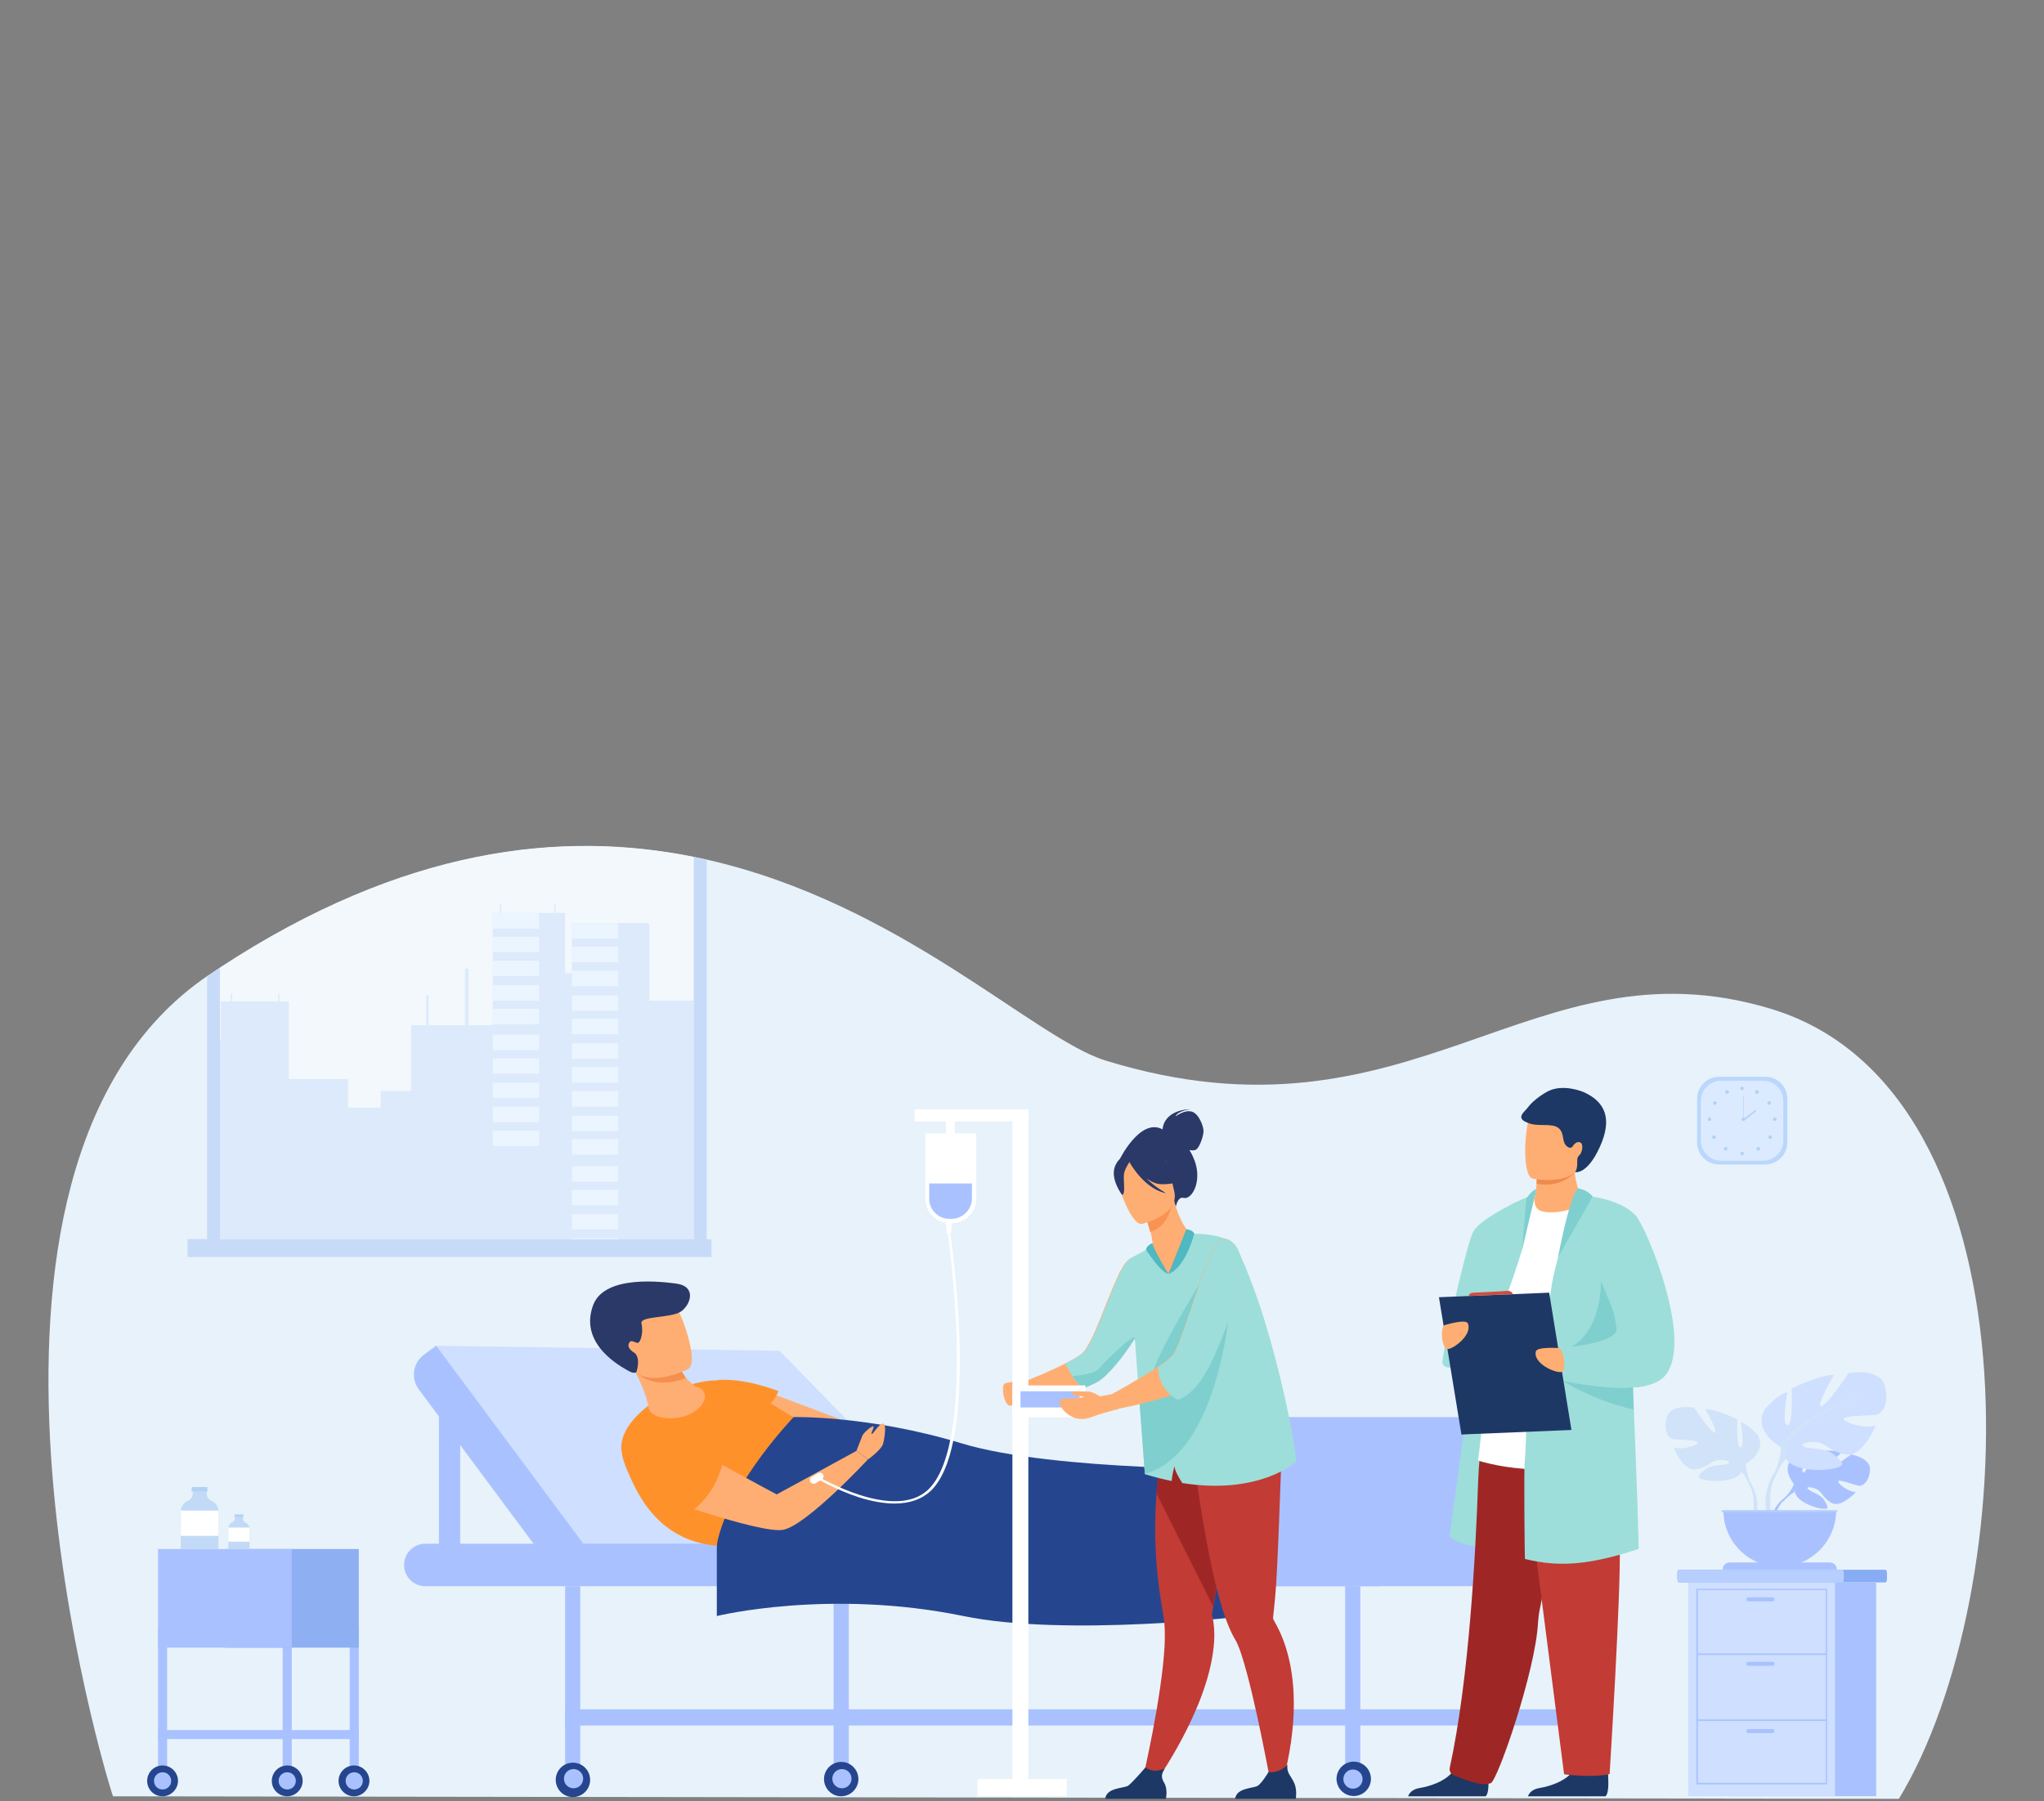 <?xml version="1.0" encoding="utf-8"?>
<!-- Generator: Adobe Illustrator 25.3.1, SVG Export Plug-In . SVG Version: 6.00 Build 0)  -->
<svg version="1.1" id="Layer_1" xmlns="http://www.w3.org/2000/svg" xmlns:xlink="http://www.w3.org/1999/xlink" x="0px" y="0px"
	 viewBox="0 0 808.4 712.5" style="enable-background:new 0 0 808.4 712.5;" xml:space="preserve">
<rect x="0" y="0" width="808.4" height="712.5" fill="#808080" stroke="none"/>
<style type="text/css">
	.st0{display:none;fill:#F2F2F2;}
	.st1{display:none;}
	.st2{display:inline;}
	.st3{fill:#FFFFFF;}
	.st4{clip-path:url(#SVGID_2_);}
	.st5{fill:#3EBBDD;}
	.st6{fill:#474747;}
	.st7{fill:#CECECE;}
	.st8{opacity:0.12;fill:#474747;}
	.st9{fill:#CCCCCC;}
	.st10{display:inline;fill:#0D42FF;}
	.st11{display:inline;fill:#FFFFFF;}
	.st12{display:inline;opacity:0.2;fill:#231F20;enable-background:new    ;}
	.st13{fill:#E8F2FA;}
	.st14{fill:#F3F8FC;}
	.st15{fill:#DCEAFB;}
	.st16{fill:#EBF5FF;}
	.st17{fill:#C7DBF9;}
	.st18{fill:#88ACF4;}
	.st19{fill:#B6CFFF;}
	.st20{fill:#A9C2FF;}
	.st21{fill:#CEDFFF;}
	.st22{fill:#BAD7FD;}
	.st23{fill:#DCEAFF;}
	.st24{fill:#B0D2F5;}
	.st25{fill:#25468F;}
	.st26{fill:#FFAE73;}
	.st27{fill:#FF912B;}
	.st28{fill:#F48F4E;}
	.st29{fill:#2A3967;}
	.st30{fill:#8EAFF1;}
	.st31{fill:#C3DAF6;}
	.st32{fill:#D0E3F9;}
	.st33{fill:#9DDEDA;}
	.st34{fill:#1E3865;}
	.st35{fill:#9E2726;}
	.st36{fill:#C23B35;}
	.st37{fill:#EE8C4D;}
	.st38{fill:#7FCFCF;}
	.st39{fill:#D44B40;}
	.st40{fill:#F99352;}
	.st41{fill:#4FB8C0;}
</style>
<path class="st0" d="M870.2,557.2l-2-27.6c-13-6.5-27.4-9.7-41.9-9.4c20.4,15.8,18.8,47.4,32.9,69c9,13.6,23.8,22.3,40,23.7l17,9.8
	c3.9-26-3.7-52.5-20.9-72.3c-4.8-5.5-10.3-10.3-16.4-14.4C875.2,546.6,870.2,557.2,870.2,557.2z"/>
<g class="st1">
	<g class="st2">
		<path class="st3" d="M196.3,437.8v0.5h0.4C196.6,438.2,196.5,438,196.3,437.8z M199.2,211.5c-26,33.8-40.1,75.2-40,117.9
			c0,6.5,0.3,12.9,1,19.2c0.1,1.1,0.2,2.2,0.4,3.2c3.6,31.4,14.9,61.4,32.8,87.4c0.7,1,1.4,2,2.1,3C203.2,453,212,463,221.8,472
			c78.7,72.6,201.3,67.7,273.9-10.9c1.1-1.2,2.2-2.4,3.2-3.6c61.3-69.4,64.9-172.6,8.5-246.1c-0.8-1.1-1.7-2.2-2.5-3.2
			c-1.9-2.4-3.9-4.8-6-7.1c-1.1-1.2-2.1-2.4-3.2-3.6c-36.7-39.8-88.3-62.4-142.4-62.3c-1.9,0-3.7,0-5.5,0.1c-1.2,0-2.5,0.1-3.7,0.1
			c-55.7,2.6-107.6,29.2-142.3,72.8C200.9,209.3,200,210.4,199.2,211.5L199.2,211.5z M196.7,438.4c-0.1-0.2-0.3-0.3-0.4-0.5v0.5
			H196.7z"/>
		<g>
			<defs>
				<path id="SVGID_1_" d="M196.3,437.8v0.5h0.4C196.6,438.2,196.5,438,196.3,437.8z M199.2,211.5c-26,33.8-40.1,75.2-40,117.9
					c0,6.5,0.3,12.9,1,19.2c0.1,1.1,0.2,2.2,0.4,3.2c3.6,31.4,14.9,61.4,32.8,87.4c0.7,1,1.4,2,2.1,3C203.2,453,212,463,221.8,472
					c78.7,72.6,201.3,67.7,273.9-10.9c1.1-1.2,2.2-2.4,3.2-3.6c61.3-69.4,64.9-172.6,8.5-246.1c-0.8-1.1-1.7-2.2-2.5-3.2
					c-1.9-2.4-3.9-4.8-6-7.1c-1.1-1.2-2.1-2.4-3.2-3.6c-36.7-39.8-88.3-62.4-142.4-62.3c-1.9,0-3.7,0-5.5,0.1
					c-1.2,0-2.5,0.1-3.7,0.1c-55.7,2.6-107.6,29.2-142.3,72.8C200.9,209.3,200,210.4,199.2,211.5L199.2,211.5z M196.7,438.4
					c-0.1-0.2-0.3-0.3-0.4-0.5v0.5H196.7z"/>
			</defs>
			<clipPath id="SVGID_2_">
				<use xlink:href="#SVGID_1_"  style="overflow:visible;"/>
			</clipPath>
			<g class="st4">
				<g>
					<g>
						<rect x="107.9" y="319" class="st5" width="137.6" height="205.1"/>
						<rect x="105.5" y="312.3" class="st6" width="142.6" height="14.5"/>
						<g>
							<rect x="146.9" y="421.6" class="st7" width="59.7" height="101.1"/>
							<rect x="149.9" y="425.3" class="st3" width="53.8" height="93.6"/>
							<rect x="175.1" y="421.6" class="st7" width="3.3" height="101.1"/>
						</g>
						<g>
							<g>
								<rect x="121.9" y="352.5" class="st7" width="28.6" height="47.4"/>
								<rect x="123.4" y="354.3" class="st3" width="25.7" height="43.9"/>
								<rect x="135.4" y="352.5" class="st7" width="1.6" height="47.4"/>
								
									<rect x="135.3" y="362" transform="matrix(-1.836970e-16 1 -1 -1.836970e-16 512.418 240.027)" class="st7" width="1.7" height="28.5"/>
							</g>
							<g>
								<rect x="162.5" y="352.5" class="st7" width="28.6" height="47.4"/>
								<rect x="163.9" y="354.3" class="st3" width="25.7" height="43.9"/>
								<rect x="176" y="352.5" class="st7" width="1.6" height="47.4"/>
								
									<rect x="175.9" y="362" transform="matrix(-1.836970e-16 1 -1 -1.836970e-16 552.982 199.463)" class="st7" width="1.7" height="28.5"/>
							</g>
							<g>
								<rect x="203.1" y="352.5" class="st7" width="28.6" height="47.4"/>
								<rect x="204.5" y="354.3" class="st3" width="25.7" height="43.9"/>
								<rect x="216.5" y="352.5" class="st7" width="1.6" height="47.4"/>
								
									<rect x="216.5" y="362" transform="matrix(-1.836970e-16 1 -1 -1.836970e-16 593.546 158.899)" class="st7" width="1.7" height="28.5"/>
							</g>
						</g>
						<rect x="105.5" y="512.4" class="st6" width="142.6" height="14.5"/>
					</g>
					<g>
						<rect x="471.4" y="319" class="st5" width="137.6" height="205.1"/>
						<rect x="468.9" y="312.3" class="st6" width="142.6" height="14.5"/>
						<g>
							<rect x="510.4" y="421.6" class="st7" width="59.7" height="101.1"/>
							<rect x="513.3" y="425.3" class="st3" width="53.8" height="93.6"/>
							<rect x="538.6" y="421.6" class="st7" width="3.3" height="101.1"/>
						</g>
						<g>
							<g>
								<rect x="485.4" y="352.5" class="st7" width="28.6" height="47.4"/>
								<rect x="486.8" y="354.3" class="st3" width="25.7" height="43.9"/>
								<rect x="498.9" y="352.5" class="st7" width="1.6" height="47.4"/>
								
									<rect x="498.8" y="362" transform="matrix(-1.836970e-16 1 -1 -1.836970e-16 875.865 -123.42)" class="st7" width="1.7" height="28.5"/>
							</g>
							<g>
								<rect x="525.9" y="352.5" class="st7" width="28.6" height="47.4"/>
								<rect x="527.4" y="354.3" class="st3" width="25.7" height="43.9"/>
								<rect x="539.4" y="352.5" class="st7" width="1.6" height="47.4"/>
								
									<rect x="539.4" y="362" transform="matrix(-1.836970e-16 1 -1 -1.836970e-16 916.429 -163.983)" class="st7" width="1.7" height="28.5"/>
							</g>
							<g>
								<rect x="566.5" y="352.5" class="st7" width="28.6" height="47.4"/>
								<rect x="567.9" y="354.3" class="st3" width="25.7" height="43.9"/>
								<rect x="580" y="352.5" class="st7" width="1.6" height="47.4"/>
								
									<rect x="579.9" y="362" transform="matrix(-1.836970e-16 1 -1 -1.836970e-16 956.992 -204.547)" class="st7" width="1.7" height="28.5"/>
							</g>
						</g>
						<rect x="468.9" y="512.4" class="st6" width="142.6" height="14.5"/>
					</g>
				</g>
				<rect x="239.9" y="329.7" class="st8" width="237.2" height="197.2"/>
				<g>
					<rect x="243.3" y="245.1" class="st5" width="230.4" height="281.8"/>
					<g>
						<g>
							<rect x="302.9" y="419.4" class="st7" width="111.1" height="88.6"/>
							<rect x="307.6" y="423.2" class="st3" width="101.8" height="81.2"/>
							<rect x="356.4" y="420" class="st7" width="4.2" height="87.4"/>
						</g>
						<rect x="297" y="498.9" class="st6" width="123" height="11.6"/>
						<rect x="298.8" y="417.8" class="st6" width="119.4" height="8"/>
					</g>
					<g>
						<g>
							<rect x="274.1" y="355.7" class="st7" width="32.3" height="45.1"/>
							<rect x="275.7" y="357.4" class="st3" width="29.1" height="41.8"/>
							<rect x="289.4" y="355.7" class="st7" width="1.8" height="45.1"/>
							
								<rect x="289.5" y="362.1" transform="matrix(-1.836970e-16 1 -1 -1.836970e-16 668.546 87.992)" class="st7" width="1.6" height="32.3"/>
						</g>
						<g>
							<rect x="319.6" y="355.7" class="st7" width="32.3" height="45.1"/>
							<rect x="321.2" y="357.4" class="st3" width="29.1" height="41.8"/>
							<rect x="334.9" y="355.7" class="st7" width="1.8" height="45.1"/>
							
								<rect x="334.9" y="362.1" transform="matrix(-1.836970e-16 1 -1 -1.836970e-16 714.016 42.522)" class="st7" width="1.6" height="32.3"/>
						</g>
						<g>
							<rect x="365.1" y="355.7" class="st7" width="32.3" height="45.1"/>
							<rect x="366.7" y="357.4" class="st3" width="29.1" height="41.8"/>
							<rect x="380.3" y="355.7" class="st7" width="1.8" height="45.1"/>
							
								<rect x="380.4" y="362.1" transform="matrix(-1.836970e-16 1 -1 -1.836970e-16 759.485 -2.947)" class="st7" width="1.6" height="32.3"/>
						</g>
						<g>
							<rect x="410.5" y="355.7" class="st7" width="32.3" height="45.1"/>
							<rect x="412.1" y="357.4" class="st3" width="29.1" height="41.8"/>
							<rect x="425.8" y="355.7" class="st7" width="1.8" height="45.1"/>
							
								<rect x="425.9" y="362.1" transform="matrix(-1.836970e-16 1 -1 -1.836970e-16 804.955 -48.417)" class="st7" width="1.6" height="32.3"/>
						</g>
					</g>
					<rect x="243.3" y="508.5" class="st6" width="230.4" height="18.4"/>
					<rect x="239.5" y="241.3" class="st6" width="238" height="18.8"/>
					<g>
						
							<ellipse transform="matrix(0.821 -0.571 0.571 0.821 -110.485 259.449)" class="st3" cx="358.5" cy="305.9" rx="37.9" ry="37.9"/>
						<g>
							<path class="st5" d="M366.3,332.3h-15.5c-0.7,0-1.2-0.6-1.2-1.2v-50.4c0-0.7,0.6-1.2,1.2-1.2h15.5c0.7,0,1.2,0.6,1.2,1.2
								v50.4C367.5,331.8,366.9,332.3,366.3,332.3z"/>
							<path class="st5" d="M332.1,313.7v-15.5c0-0.7,0.6-1.2,1.2-1.2h50.4c0.7,0,1.2,0.6,1.2,1.2v15.5c0,0.7-0.6,1.2-1.2,1.2h-50.4
								C332.6,314.9,332.1,314.4,332.1,313.7z"/>
						</g>
					</g>
				</g>
			</g>
		</g>
		<path class="st9" d="M196.3,437.8v0.5h0.4C196.6,438.2,196.5,438,196.3,437.8z M199.2,211.5c-26,33.8-40.1,75.2-40,117.9
			c0,6.5,0.3,12.9,1,19.2c0.1,1.1,0.2,2.2,0.4,3.2c3.6,31.4,14.9,61.4,32.8,87.4c0.7,1,1.4,2,2.1,3C203.2,453,212,463,221.8,472
			c78.7,72.6,201.3,67.7,273.9-10.9c1.1-1.2,2.2-2.4,3.2-3.6c61.3-69.4,64.9-172.6,8.5-246.1c-0.8-1.1-1.7-2.2-2.5-3.2
			c-1.9-2.4-3.9-4.8-6-7.1c-1.1-1.2-2.1-2.4-3.2-3.6c-36.7-39.8-88.3-62.4-142.4-62.3c-1.9,0-3.7,0-5.5,0.1c-1.2,0-2.5,0.1-3.7,0.1
			c-55.7,2.6-107.6,29.2-142.3,72.8C200.9,209.3,200,210.4,199.2,211.5L199.2,211.5z M163.8,351.8c-0.1-1.1-0.3-2.2-0.4-3.2
			c-4.9-49.1,9.4-98.3,39.9-137.1c0.9-1.1,1.7-2.2,2.6-3.2c33.8-41.2,83.3-66.4,136.5-69.5c1.2-0.1,2.5-0.1,3.7-0.2
			c2.4-0.1,4.8-0.1,7.2-0.1c54.4,0,106.2,23.2,142.4,63.9c1.1,1.2,2.2,2.5,3.2,3.7c0.6,0.7,1.2,1.4,1.8,2.2c0.9,1.1,1.7,2.2,2.6,3.2
			c56.1,71.2,54.2,172-4.4,241.1c-1,1.3-2.1,2.5-3.2,3.7c-9.8,11.1-21,20.9-33.1,29.4c-86.3,60.4-205.1,39.4-265.5-46.9
			c-0.1-0.2-0.3-0.4-0.4-0.5c-0.1-0.2-0.3-0.3-0.4-0.5c-0.5-0.7-0.9-1.3-1.4-2C178,410.7,167.3,381.9,163.8,351.8L163.8,351.8z
			 M196.7,438.4c-0.1-0.2-0.3-0.3-0.4-0.5v0.5H196.7z"/>
	</g>
	<path class="st10" d="M62.4,25.5c63.1-44.5,150.3-29.3,194.8,33.8c44.5,63.1,89.1,228.7,57.6,324.6
		C220.8,284.7,76.5,274.4,28.6,220.3C-22.7,162.6-0.8,70,62.4,25.5z"/>
	<circle id="faf5c3b1-f7bb-4793-8f76-a694569c182e" class="st11" cx="144.8" cy="122.9" r="45.6"/>
	<circle id="e618366e-6f5c-4381-83a5-490aecbf791d" class="st10" cx="353.3" cy="403.7" r="29.9"/>
	<path class="st12" d="M96,112.4c-12.7,21.7-5.4,49.7,16.4,62.4c21.7,12.7,49.7,5.4,62.4-16.4c-18.9,16.6-47.7,14.7-64.3-4.2
		c-12.9-14.8-15-36.1-5.1-53.1C101.6,104.3,98.5,108.1,96,112.4z"/>
	<path class="st12" d="M28.5,220.5c48,54.1,192.3,64.4,286.2,163.6c2.9-9.1,5.2-18.4,6.8-27.8C227.5,266.2,91.3,254.8,44.9,202.5
		C3.5,155.8,9.9,86.2,47.3,37.8C-4,85.4-18.5,167.6,28.5,220.5z"/>
</g>
<g>
	<path class="st13" d="M751,711.5l-706.3-1c-2.2-5.6-75.7-247,37.2-324.4c0.2-0.1,0.4-0.3,0.7-0.4c1.5-1,3-2,4.4-3
		c72.9-47.8,135.4-54.3,187.4-43.8h0c1.7,0.3,3.4,0.7,5.1,1.1c76.6,17.3,129.5,70.8,157.8,79.5c121.6,37.4,168.1-49.1,263-20.5
		C807.6,431.3,800.2,630.7,751,711.5z"/>
	<g>
		<path class="st14" d="M274.4,339c-52-10.5-114.5-4-187.4,43.8c-1.5,1-3,2-4.4,3c-0.2,0.1-0.4,0.3-0.7,0.4v104.1v1.4h192.4v-1.4
			L274.4,339L274.4,339z"/>
		<g>
			<path class="st15" d="M256.8,395.8v-30.3c-0.2-0.1-0.5-0.2-0.7-0.4h-4.4v0h-25.5v0h0v4.6h0v3.1h0v4.5h0v3.1h0v4.5h0v0l-2.7,0
				v-23.8h-28.6v3h0v4.5h0v4h0v4.5h0v3.1h0v4.5h0v2.9h0v4.5h0v2.9h0v4.6h0v2.7h0v2.9h0v0.3h-32.3v26h-12v6.6h-13v-11.3h-23.4v-30.7
				h-3.7v-3.1H110v3.1h-3v0H91.8v-3.1h-0.5v3.1h-4v15.4h-0.3l-5.1,0v78.4h-7.8v7h200.2V395.8H256.8z"/>
			<g>
				<rect x="194.9" y="361.2" class="st16" width="18.3" height="6.1"/>
				<rect x="194.9" y="370.5" class="st16" width="18.3" height="6.1"/>
				<rect x="194.9" y="380" class="st16" width="18.3" height="6.1"/>
				<rect x="194.9" y="389.7" class="st16" width="18.3" height="6.1"/>
				<rect x="194.9" y="399" class="st16" width="18.3" height="6.1"/>
			</g>
			<g>
				<rect x="194.9" y="409.3" class="st16" width="18.3" height="6.1"/>
				<rect x="194.9" y="418.6" class="st16" width="18.3" height="6.1"/>
				<rect x="194.9" y="428.2" class="st16" width="18.3" height="6.1"/>
				<rect x="194.9" y="437.8" class="st16" width="18.3" height="6.1"/>
				<rect x="194.9" y="447.2" class="st16" width="18.3" height="6.1"/>
			</g>
			<g>
				<rect x="226.2" y="365.2" class="st16" width="18.3" height="6.1"/>
				<rect x="226.2" y="374.5" class="st16" width="18.3" height="6.1"/>
				<rect x="226.2" y="384" class="st16" width="18.3" height="6.1"/>
				<rect x="226.2" y="393.7" class="st16" width="18.3" height="6.1"/>
				<rect x="226.2" y="403" class="st16" width="18.3" height="6.1"/>
			</g>
			<g>
				<rect x="226.2" y="412.7" class="st16" width="18.3" height="6.1"/>
				<rect x="226.2" y="422.1" class="st16" width="18.3" height="6.1"/>
				<rect x="226.2" y="431.6" class="st16" width="18.3" height="6.1"/>
				<rect x="226.2" y="441.3" class="st16" width="18.3" height="6.1"/>
				<rect x="226.2" y="450.6" class="st16" width="18.3" height="6.1"/>
			</g>
			<g>
				<rect x="226.2" y="461.3" class="st16" width="18.3" height="6.1"/>
				<rect x="226.2" y="470.6" class="st16" width="18.3" height="6.1"/>
				<rect x="226.2" y="480.2" class="st16" width="18.3" height="6.1"/>
				<rect x="226.2" y="489.8" class="st16" width="18.3" height="6.1"/>
			</g>
			<rect x="168.6" y="393.7" class="st15" width="0.9" height="12.4"/>
			<rect x="183.9" y="383.1" class="st15" width="1.4" height="23.9"/>
			<rect x="197.7" y="357.8" class="st15" width="0.5" height="3.4"/>
			<rect x="219.2" y="357.8" class="st15" width="0.5" height="3.4"/>
		</g>
		<rect x="74.2" y="490.2" class="st17" width="207.2" height="7"/>
		<path class="st17" d="M87,382.8v107.5h-5.1V386.2c0.2-0.1,0.4-0.3,0.7-0.4C84.1,384.7,85.6,383.7,87,382.8z"/>
		<path class="st17" d="M274.4,339c1.7,0.3,3.4,0.7,5.1,1.1v150.2h-5.1h0L274.4,339L274.4,339z"/>
	</g>
	<g>
		<path class="st18" d="M663.4,622.3v2.2c0,0.8,0.3,1.4,0.6,1.4h81.7c0.3,0,0.6-0.6,0.6-1.4v-2.2c0-0.8-0.3-1.4-0.6-1.4h-81.7
			C663.6,620.9,663.4,621.5,663.4,622.3z"/>
		<path class="st19" d="M663.4,622.3v2.2c0,0.8,0.2,1.4,0.5,1.4h64.8c0.3,0,0.5-0.6,0.5-1.4v-2.2c0-0.8-0.2-1.4-0.5-1.4h-64.8
			C663.6,620.9,663.4,621.5,663.4,622.3z"/>
		
			<rect x="684" y="626" transform="matrix(-1 -1.224647e-16 1.224647e-16 -1 1426.025 1336.466)" class="st20" width="58" height="84.5"/>
		
			<rect x="667.8" y="626" transform="matrix(-1 -1.224647e-16 1.224647e-16 -1 1393.534 1336.466)" class="st21" width="58" height="84.5"/>
		<g>
			<g>
				<path class="st20" d="M670.9,628.4h51.7v77.4h-51.7V628.4z M722.1,628.9h-50.6v76.3h50.6V628.9z"/>
			</g>
			<g>
				<rect x="671.2" y="654" class="st20" width="51.2" height="0.6"/>
			</g>
			<g>
				<rect x="671.2" y="680.1" class="st20" width="51.2" height="0.6"/>
			</g>
			<path class="st20" d="M691.5,633.4h9.5c0.5,0,0.8-0.4,0.8-0.8l0,0c0-0.5-0.4-0.8-0.8-0.8h-9.5c-0.5,0-0.8,0.4-0.8,0.8l0,0
				C690.7,633,691.1,633.4,691.5,633.4z"/>
			<path class="st20" d="M691.5,658.9h9.5c0.5,0,0.8-0.4,0.8-0.8l0,0c0-0.5-0.4-0.8-0.8-0.8h-9.5c-0.5,0-0.8,0.4-0.8,0.8l0,0
				C690.7,658.5,691.1,658.9,691.5,658.9z"/>
			<path class="st20" d="M691.5,685.5h9.5c0.5,0,0.8-0.4,0.8-0.8l0,0c0-0.5-0.4-0.8-0.8-0.8h-9.5c-0.5,0-0.8,0.4-0.8,0.8l0,0
				C690.7,685.2,691.1,685.5,691.5,685.5z"/>
		</g>
	</g>
	<g>
		<path class="st22" d="M698.2,460.6h-18.3c-4.8,0-8.7-3.9-8.7-8.7v-17.3c0-4.8,3.9-8.7,8.7-8.7h18.3c4.8,0,8.7,3.9,8.7,8.7v17.3
			C706.9,456.6,702.9,460.6,698.2,460.6z"/>
		<path class="st23" d="M697.4,459.1h-16.8c-4.4,0-7.9-3.6-7.9-7.9v-15.8c0-4.4,3.6-7.9,7.9-7.9h16.8c4.4,0,7.9,3.6,7.9,7.9v15.8
			C705.3,455.5,701.7,459.1,697.4,459.1z"/>
		<g>
			<g>
				<path class="st24" d="M688.3,430.5c0-0.4,0.3-0.7,0.7-0.7s0.7,0.3,0.7,0.7s-0.3,0.7-0.7,0.7S688.3,431,688.3,430.5z"/>
				<path class="st24" d="M694.2,431.6c0.2-0.4,0.6-0.5,1-0.3c0.4,0.2,0.5,0.6,0.3,1c-0.2,0.4-0.6,0.5-1,0.3
					C694.2,432.4,694,432,694.2,431.6z"/>
				<path class="st24" d="M699.3,435.7c0.3-0.2,0.8-0.1,1,0.2c0.2,0.3,0.1,0.8-0.2,1c-0.3,0.2-0.8,0.1-1-0.2
					C698.9,436.3,699,435.9,699.3,435.7z"/>
				<path class="st24" d="M701.9,442c0.4,0,0.7,0.3,0.7,0.7c0,0.4-0.3,0.7-0.7,0.7c-0.4,0-0.7-0.3-0.7-0.7
					C701.1,442.3,701.5,442,701.9,442z"/>
				<path class="st24" d="M700.6,449.3c0.3,0.3,0.3,0.8,0,1c-0.3,0.3-0.8,0.3-1,0c-0.3-0.3-0.3-0.8,0-1
					C699.8,449,700.3,449,700.6,449.3z"/>
				<path class="st24" d="M695.9,453.9c0.3,0.3,0.3,0.8,0,1c-0.3,0.3-0.8,0.3-1,0c-0.3-0.3-0.3-0.8,0-1
					C695.2,453.6,695.6,453.6,695.9,453.9z"/>
				<path class="st24" d="M688.3,456.3c0-0.4,0.3-0.7,0.7-0.7s0.7,0.3,0.7,0.7c0,0.4-0.3,0.7-0.7,0.7S688.3,456.7,688.3,456.3z"/>
			</g>
			<g>
				<path class="st24" d="M683.7,431.6c-0.2-0.4-0.6-0.5-1-0.3c-0.4,0.2-0.5,0.6-0.3,1c0.2,0.4,0.6,0.5,1,0.3
					C683.8,432.4,683.9,432,683.7,431.6z"/>
				<path class="st24" d="M678.6,435.7c-0.3-0.2-0.8-0.1-1,0.2c-0.2,0.3-0.1,0.8,0.2,1c0.3,0.2,0.8,0.1,1-0.2
					C679.1,436.3,679,435.9,678.6,435.7z"/>
				<path class="st24" d="M676.1,442c-0.4,0-0.7,0.3-0.7,0.7c0,0.4,0.3,0.7,0.7,0.7s0.7-0.3,0.7-0.7
					C676.8,442.3,676.5,442,676.1,442z"/>
				<path class="st24" d="M677.4,449.3c-0.3,0.3-0.3,0.8,0,1c0.3,0.3,0.8,0.3,1,0c0.3-0.3,0.3-0.8,0-1
					C678.1,449,677.7,449,677.4,449.3z"/>
				<path class="st24" d="M682,453.9c-0.3,0.3-0.3,0.8,0,1c0.3,0.3,0.8,0.3,1,0c0.3-0.3,0.3-0.8,0-1
					C682.8,453.6,682.3,453.6,682,453.9z"/>
			</g>
		</g>
		<g>
			<path class="st24" d="M688.8,442.7c0-0.4,0.3-0.7,0.7-0.7c0.4,0,0.7,0.3,0.7,0.7c0,0.4-0.3,0.7-0.7,0.7
				C689.1,443.4,688.8,443.1,688.8,442.7z"/>
			<g>
				<rect x="689.4" y="433.4" class="st24" width="0.2" height="9.2"/>
			</g>
			<g>
				
					<rect x="688.8" y="440.5" transform="matrix(0.787 -0.617 0.617 0.787 -124.514 521.15)" class="st24" width="6.2" height="0.6"/>
			</g>
		</g>
	</g>
	<g>
		<path class="st21" d="M388.4,616.3H235.1L168,549.8c-4.3-4.3-3.8-11.4,1.1-15l3.4-2.5l135.8,2L388.4,616.3z"/>
		<path class="st20" d="M236.2,618l-12.7,9.4l-57.9-77.9c-3.2-4.3-2.3-10.4,2-13.6l4.9-3.6L236.2,618z"/>
		<path class="st20" d="M168.2,627.4h376.7c4.6,0,8.4-3.7,8.4-8.4l0,0c0-4.6-3.7-8.4-8.4-8.4H168.2c-4.6,0-8.4,3.7-8.4,8.4l0,0
			C159.8,623.7,163.6,627.4,168.2,627.4z"/>
		<rect x="223.5" y="627.4" class="st20" width="6" height="76.2"/>
		<rect x="623.4" y="627.4" class="st20" width="6" height="76.2"/>
		<rect x="532" y="627.4" class="st20" width="6" height="76.2"/>
		<rect x="329.7" y="627.4" class="st20" width="6" height="76.2"/>
		<rect x="223.5" y="676.1" class="st20" width="278.4" height="6.4"/>
		<rect x="496" y="676.1" class="st20" width="133.4" height="6.4"/>
		<g>
			
				<ellipse transform="matrix(0.922 -0.388 0.388 0.922 -255.369 143.113)" class="st25" cx="226.6" cy="703.7" rx="6.8" ry="6.8"/>
			
				<ellipse transform="matrix(2.626996e-02 -1 1 2.626996e-02 -482.81 911.643)" class="st20" cx="226.6" cy="703.7" rx="3.8" ry="3.8"/>
		</g>
		<g>
			<path class="st25" d="M325.9,703.7c0-3.8,3.1-6.8,6.8-6.8c3.8,0,6.8,3.1,6.8,6.8s-3.1,6.8-6.8,6.8
				C328.9,710.5,325.9,707.4,325.9,703.7z"/>
			
				<ellipse transform="matrix(2.628803e-02 -1 1 2.628803e-02 -379.461 1017.737)" class="st20" cx="332.7" cy="703.7" rx="3.8" ry="3.8"/>
		</g>
		<g>
			
				<ellipse transform="matrix(0.924 -0.383 0.383 0.924 -228.548 258.32)" class="st25" cx="535.1" cy="703.7" rx="6.8" ry="6.8"/>
			<path class="st20" d="M531.3,703.7c0-2.1,1.7-3.8,3.8-3.8s3.8,1.7,3.8,3.8c0,2.1-1.7,3.8-3.8,3.8S531.3,705.8,531.3,703.7z"/>
		</g>
		<polygon class="st20" points="173.6,545.4 173.6,614.3 182,614.3 182,554.8 		"/>
		<polygon class="st26" points="300.5,549.4 332.6,561.5 315.4,564.3 303.5,556.3 		"/>
		<path class="st27" d="M358,611.7c1.2,0.5,20.2-26.9,17.9-34.5c-0.1-0.4-40.9-8.3-47.7-10.2c-14.9-4.2-31.8-19.3-40.2-20.7
			c-17.5-2.9-46.4,14.5-41.8,29.5c6.9,22.6,20.1,36,42.1,35.8C289.1,611.5,356.6,611.2,358,611.7z"/>
		<g>
			<path class="st26" d="M272.5,559.5c2.5-1.2,5-3,6-5.6c1-2.4-0.5-4.9-2.9-5.3c-1-0.2-3.2-2.5-4.2-3.5c-3.7-3.7-6.1-5.5-6.1-5.5
				l-16.5,0.3c2,0.5,6.7,10.8,7.7,16.7C257.3,561.8,267.8,561.8,272.5,559.5z"/>
			<path class="st28" d="M271.3,545.1c-2.5-4.1-4.1-6.5-4.1-6.5l-15,4.9C256.4,546.5,261.9,548.5,271.3,545.1z"/>
			<g>
				<path class="st26" d="M272.2,541.5c0,0-18,9.2-23.6-2.1c-5.6-11.3-11.7-17.7-0.4-24.1c11.3-6.4,15.7-3.2,18.4,0.2
					C269.4,518.8,276.7,538.8,272.2,541.5z"/>
				<path class="st29" d="M251.1,535.2c0,0-3.3-1.7-2.4-3.8c0.9-2.1,2.6,0.1,3.7-0.3c1.1-0.4,2.1-4.5,1.3-7.6
					c-0.8-3.1,11.7-2,15.7-4.8c4-2.9,6-10-2-11c-4.7-0.6-28.2-3.8-32.8,8.5c-5.9,15.7,11.5,24.6,13.9,26c2.4,1.4,3.2,0.5,3.2,0.5
					S253.5,537.5,251.1,535.2z"/>
			</g>
		</g>
		<path class="st27" d="M283.6,545.9c0,0,8.9-1.4,24.2,4.3c0,0-1.1,4.4-5.8,7C297.2,559.8,283.6,545.9,283.6,545.9z"/>
		<path class="st25" d="M495.8,581.1c0,0-78.9,0.9-115.5-10.2c-36.6-11.1-66.4-10.4-66.4-10.4s-24,24.9-29.8,47.7
			c-0.4,1.4-0.6,2.9-0.6,4.4v26.6c0,0,44.4-10.9,97.5,0c40.8,8.4,111.8,0,111.8,0L495.8,581.1z"/>
		<path class="st26" d="M254.9,590.3c0,0,45.6,16.5,54.8,14.8c9.3-1.7,33.6-27.9,33.6-27.9l-4.6-3.3l-31.5,17.2
			c0,0-28.9-15.3-41.3-23.2C259.1,563.7,251.2,588.8,254.9,590.3z"/>
		<path class="st27" d="M285.7,579.3c-2.4,8.5-6.8,15.9-17.3,21.9c-1.7,1-3.1,2.4-4.5,1.1c-5-4.7-15.2-15.1-17.8-26.6
			c-0.2-1.1,1-3.2,1.8-4c3-2.9,11-8.8,17.5-7.2c5.8,1.5,15,6.8,19.9,9.9C287,575.4,286.3,577.3,285.7,579.3z"/>
		<path class="st26" d="M338.7,573.9c0,0,1.9-4.8,2.4-6.1c0.5-1.2,4.3-4.4,4.4-3.5c0.1,0.9-1.3,2.8-0.7,2.9c0.5,0.1,2.8-4.1,4.4-4.1
			c1.5,0,0.7,5.4,0.1,7.8c-0.5,2.4-5.9,6.3-5.9,6.3L338.7,573.9z"/>
		<path class="st20" d="M622.2,627.4H494.1c-6,0-10.9-4.9-10.9-10.9v-45.1c0-6,4.9-10.9,10.9-10.9h128.2c6,0,10.9,4.9,10.9,10.9
			v45.1C633.1,622.5,628.2,627.4,622.2,627.4z"/>
	</g>
	<g>
		<g>
			<rect x="62.5" y="643.4" class="st20" width="3.6" height="57.5"/>
			
				<rect x="100.4" y="646.4" transform="matrix(-1.836970e-16 1 -1 -1.836970e-16 788.291 583.879)" class="st20" width="3.6" height="79.3"/>
			<rect x="138.3" y="643.4" class="st20" width="3.6" height="57.5"/>
			<rect x="111.8" y="643.4" class="st20" width="3.6" height="57.5"/>
			<g>
				<path class="st25" d="M58.2,704.4c0-3.4,2.8-6.1,6.1-6.1c3.4,0,6.1,2.8,6.1,6.1s-2.8,6.1-6.1,6.1
					C60.9,710.5,58.2,707.8,58.2,704.4z"/>
				<path class="st20" d="M60.9,704.4c0-1.9,1.5-3.4,3.4-3.4c1.9,0,3.4,1.5,3.4,3.4c0,1.9-1.5,3.4-3.4,3.4
					C62.4,707.8,60.9,706.3,60.9,704.4z"/>
			</g>
			<g>
				<path class="st25" d="M107.5,704.4c0-3.4,2.8-6.1,6.1-6.1c3.4,0,6.1,2.8,6.1,6.1s-2.8,6.1-6.1,6.1
					C110.2,710.5,107.5,707.8,107.5,704.4z"/>
				<path class="st20" d="M110.2,704.4c0-1.9,1.5-3.4,3.4-3.4c1.9,0,3.4,1.5,3.4,3.4c0,1.9-1.5,3.4-3.4,3.4
					C111.7,707.8,110.2,706.3,110.2,704.4z"/>
			</g>
			<g>
				<path class="st25" d="M133.9,704.4c0-3.4,2.8-6.1,6.1-6.1c3.4,0,6.1,2.8,6.1,6.1s-2.8,6.1-6.1,6.1
					C136.7,710.5,133.9,707.8,133.9,704.4z"/>
				<path class="st20" d="M136.7,704.4c0-1.9,1.5-3.4,3.4-3.4c1.9,0,3.4,1.5,3.4,3.4c0,1.9-1.5,3.4-3.4,3.4
					C138.2,707.8,136.7,706.3,136.7,704.4z"/>
			</g>
			<rect x="89" y="612.7" class="st30" width="52.9" height="39"/>
			<rect x="62.5" y="612.7" class="st20" width="52.9" height="39"/>
		</g>
		<g>
			<path class="st31" d="M86.4,597.9v14.8H71.5v-14.9c0-0.1,0-0.3,0-0.4c0.2-1.7,1.3-3.1,2.8-3.8c1.1-0.5,1.8-1.4,1.9-2.6l0.1-2.1
				h5.5l0,2.1c0,1.2,0.8,2.2,1.8,2.6c1.5,0.6,2.6,2.1,2.8,3.8C86.4,597.6,86.4,597.8,86.4,597.9z"/>
			<polygon class="st24" points="82.1,589.9 75.7,589.9 75.9,588.2 82,588.2 			"/>
			<path class="st3" d="M86.4,597.9v9.6H71.5v-9.6c0-0.1,0-0.3,0-0.4h14.9C86.4,597.6,86.4,597.8,86.4,597.9z"/>
		</g>
		<g>
			<path class="st31" d="M98.7,604.5v8.3h-8.4v-8.3c0-0.1,0-0.2,0-0.2c0.1-1,0.7-1.8,1.5-2.1c0.6-0.3,1-0.8,1.1-1.5l0.1-1.2h3.1
				l0,1.2c0,0.7,0.4,1.2,1,1.5c0.8,0.4,1.5,1.2,1.6,2.1C98.7,604.3,98.7,604.4,98.7,604.5z"/>
			<polygon class="st24" points="96.3,600 92.7,600 92.8,599 96.2,599 			"/>
			<path class="st3" d="M98.7,604.5v5.3h-8.4v-5.4c0-0.1,0-0.2,0-0.2h8.3C98.7,604.3,98.7,604.4,98.7,604.5z"/>
		</g>
	</g>
	<g>
		<g>
			<path class="st20" d="M709.5,587c0,0-5.4-6.3-0.3-10.4c0,0,3.7-2.3,6.8-2.1c0,0-4.3,7.2-2.9,7.9c1.4,0.7,4.2-8.4,4.2-8.4
				s8.5-0.8,11.2,0.5c0,0-7.2,5.9-5.7,6.3c1.5,0.4,9.3-5.5,9.3-5.5s7.9,1.3,7.5,6.2s-3.1,6.3-4.3,6.2c-1.2-0.1-8.2-2.8-8.3-1.8
				c-0.2,1,4.1,4.2,7,4.3c0,0-5.6,6.1-9.3,4.4c-3.7-1.8-4-4.6-6.3-5.6s-4.3-1-3.3,0c1,1.1,5.1,2.1,6.4,4.4c1.3,2.3,2.5,3.9-1.3,3.3
				c-3.8-0.6-10-3.4-10.3-6.6C709.5,587,709.5,587,709.5,587z"/>
			<g>
				<path class="st20" d="M735.6,581.7c0,0-21.4-0.8-26.1,5.3c0,0-1,3.1-4.3,6l-0.5,1.4c0,0,3.7-3.9,5-4.1
					C709.8,590.2,707.7,582.6,735.6,581.7z"/>
				<path class="st20" d="M705.2,592.9c0,0-4.6,3.4-4.9,9.5l0.8,0.1c0,0,1.5-6.3,4.1-8.7C707.9,591.3,705.2,592.9,705.2,592.9z"/>
			</g>
		</g>
		<g>
			<path class="st32" d="M690.5,579c0,0,8.6-4.8,4.6-11.4c0,0-3.2-4-6.7-5.1c0,0,1.8,9.8,0,10c-1.8,0.2-1.3-11.1-1.3-11.1
				s-9.1-4.4-12.7-4c0,0,5.6,9.6,3.8,9.3c-1.8-0.2-8.2-9.9-8.2-9.9s-9.3-1.7-10.8,3.8c-1.5,5.5,0.9,8.3,2.3,8.6
				c1.4,0.3,10.3,0.2,10,1.4c-0.2,1.2-6.2,3-9.6,2c0,0,3.7,9.1,8.5,8.6c4.8-0.5,6.3-3.5,9.3-3.7c3-0.2,5.2,0.6,3.7,1.4
				c-1.5,0.8-6.6,0.3-9,2.3c-2.4,2.1-4.4,3.3,0.1,4.2c4.5,0.9,12.6,0.3,14.2-3.1C690.5,579,690.5,579,690.5,579z"/>
			<g>
				<path class="st32" d="M663.5,562.4c0,0,24.2,7.8,27,16.6c0,0-0.1,3.9,2.3,8.4v1.7c0,0-2.5-5.9-3.9-6.7
					C688.9,582.4,694.3,574.8,663.5,562.4z"/>
				<path class="st32" d="M692.8,587.4c0,0,3.7,5.7,1.6,12.6l-1-0.3c0,0,0.9-7.6-1-11.4C690.5,584.5,692.8,587.4,692.8,587.4z"/>
			</g>
		</g>
		<g>
			<path class="st21" d="M704.2,572.3c0,0-11.4-6.4-6.1-15c0,0,4.3-5.3,8.8-6.7c0,0-2.4,12.9,0,13.2c2.4,0.3,1.7-14.6,1.7-14.6
				s12-5.8,16.7-5.3c0,0-7.4,12.6-5,12.3c2.4-0.3,10.8-13.1,10.8-13.1s12.3-2.3,14.3,5c2,7.3-1.2,10.9-3,11.4
				c-1.8,0.5-13.5,0.3-13.2,1.8c0.3,1.5,8.2,3.9,12.6,2.6c0,0-4.9,12-11.2,11.4c-6.4-0.6-8.4-4.6-12.3-4.9c-3.9-0.3-6.8,0.8-4.9,1.8
				c2,1.1,8.7,0.3,11.8,3.1c3.2,2.7,5.8,4.4-0.2,5.6s-16.5,0.5-18.7-4.1C704.2,572.3,704.2,572.3,704.2,572.3z"/>
			<g>
				<path class="st32" d="M739.8,550.5c0,0-31.9,10.3-35.5,21.9c0,0,0.2,5.2-3,11.1v2.3c0,0,3.3-7.7,5.2-8.8
					C706.4,576.9,699.2,566.9,739.8,550.5z"/>
				<path class="st32" d="M701.2,583.4c0,0-4.9,7.5-2.1,16.6l1.3-0.3c0,0-1.2-10,1.3-15C704.3,579.5,701.2,583.4,701.2,583.4z"/>
			</g>
		</g>
		<path class="st20" d="M703.9,619.7c12.3,0,22.3-10,22.3-22.3h-44.6C681.6,609.7,691.5,619.7,703.9,619.7z"/>
		<path class="st20" d="M726.5,620.8h-45.2l0,0c0-1.5,1.2-2.8,2.8-2.8h39.7C725.2,618.1,726.5,619.3,726.5,620.8L726.5,620.8z"/>
		<rect x="680.8" y="597.4" class="st19" width="45.9" height="0.7"/>
	</g>
	<g>
		<path class="st33" d="M607.1,473c0,0-12.4,2.2-15.2,9.5c-2.8,7.3-18.6,125.4-18.6,125.4s7.8,6.2,24.7,4
			C614.8,609.7,607.1,473,607.1,473z"/>
		<path class="st34" d="M588.7,705.6c0,2.1-0.3,4.1-1.1,4.9h-30.7c0.4-1.1,1.5-2.8,4.7-3.3c3.6-0.6,9.2-2.3,12.4-5.8
			c1.2-1.2,2-2.7,2.4-4.4c1.4-6.4,12,2,12,2S588.7,702.4,588.7,705.6z"/>
		<path class="st34" d="M636.1,705.6c0,2.1-0.3,4.1-1.1,4.9h-30.7c0.4-1.1,1.5-2.8,4.7-3.3c3.6-0.6,9.2-2.3,12.4-5.8
			c1.2-1.2,2-2.7,2.4-4.4c1.4-6.4,12,2,12,2S636.1,702.4,636.1,705.6z"/>
		<path class="st35" d="M575.4,702.4c3.4,1.1,10,4.4,14.2,2.9c2.7-1,17.8-44.6,18.7-63.7c0.1-1.4,0.3-3.3,0.8-5.7
			c0.9-4.9,2.5-11.7,4.3-19.1c4.8-20,11.3-45,11.2-53c-0.2-12.4-37-2.6-37-2.6s-2.5,10.2-3,24.9c-1,29.3-3.7,78.7-11.2,113
			C573,700.6,574,702,575.4,702.4z"/>
		<path class="st36" d="M600.9,563.8l17.7,138c0,0,11.4,1.5,18-0.1c0,0,4.5-71.6,4-89.7c-0.5-18.1,4.1-48.5-1-51.8
			C634.6,556.9,600.9,563.8,600.9,563.8z"/>
		<path class="st3" d="M642.2,479.5c0,0-20.4-13.2-35.1-6.5c-2.3,1.1-5,4.1-6.9,6.2c-5.3,5.8-15.6,98.5-15.6,98.5s29.4,9.9,57.6-3.4
			V479.5z"/>
		<path class="st33" d="M605.9,472.7c0,0-20.7,8.5-23.5,15c-2.8,6.5-11.9,46.5-11.9,51.2c0,4.7,15.8,1,18.4-6.5
			c2.1-6.3,9.3-25.6,13-37.8L605.9,472.7z"/>
		<g>
			<path class="st26" d="M610.2,479.2c4.5,0.9,11.1-0.1,16-3.3c-2.2-5.2-3.1-9.4-3.4-12c0-0.1,0-0.3,0-0.4c-0.1-1.4-0.1-2.3-0.1-2.8
				H611c0,0-3.2,1.5-3.2,2.5c0,0.5,0,1.1,0,1.5c0,1.3-0.1,2.5-0.1,3.5c-0.2,3.3-0.6,4.8-0.6,4.8S605.7,478.3,610.2,479.2z"/>
			<path class="st37" d="M607.7,468.2c8.8,1.7,14-3.1,15.1-4.4c0.2-0.2,0.2-0.3,0.2-0.3c-0.1,0-0.2-0.1-0.3-0.1
				c-3.3-1.3-10.8-0.3-14.9,1.3C607.8,466,607.8,467.2,607.7,468.2z"/>
			<path class="st26" d="M625.7,458.8c-1.6,8.5-12.6,8.2-17.3,7.7c-1.3-0.1-2.2-0.3-2.2-0.3c-1.5-0.4-2.3-2.8-2.7-5.9
				c-0.8-6.1,0.2-15.2,1.2-17.5c1.6-3.5,4.5-7.2,15.6-4.5C631.3,441,627.7,447.9,625.7,458.8z"/>
			<path class="st34" d="M604.3,438c1.5-2.1,4.7-4.6,7.6-6.2c6.2-3.4,14.2,0.1,14.3,0.1c9,4,11.4,10.9,6.6,21.6
				c-5.1,11.4-9.9,10.1-9.9,10.1s1-0.6,0.9-4.2c0-0.2,0-0.4,0-0.5c0-0.7,0.2-1.5,0.8-1.9c1.1-1,1.7-4,0.7-4.9
				c-1.1-1-2.7,0.2-3.2,1.2c-0.4,0.7-1.2,0.9-2,0.4c-2.8-1.8-1-5.3-3.7-7.5c-2.7-2.2-8.1-0.3-12.2-2.1
				C599,442.2,603.2,439.6,604.3,438z"/>
		</g>
		<path class="st33" d="M603.1,616.6c1.8,0.5,3.5,0.8,5.3,1.1c1.5,0.3,3.1,0.5,4.6,0.6c8.7,0.8,17.5-0.5,27.8-3.4
			c2.3-0.7,4.7-1.4,7.2-2.2c0.3-0.1-0.7-27.2-1.8-55.2c-0.1-2.9-0.2-5.8-0.3-8.7c0-1.2-0.1-2.4-0.1-3.6c-1-24.8-2-47.1-2.2-48.3
			c-0.5-2.7-0.9-5-1.4-7.1c-1.4-5.9-3.1-9.1-6.9-11.8c-0.4-0.3-3.4-1.8-6.1-3.1c-2.2-1.1-4.2-2.1-4.2-2.1c0,0,0,0,0,0
			c-0.9,0.4-1.9,2.4-3,5.3c-2,5.2-4.2,13.2-5.8,19.2c0,0,0,0,0,0c0,0,0,0,0,0c-1,3.9-1.7,6.9-1.9,7.7c-0.3,1.5-0.8,4.3-1.3,8.1
			c-0.7,5.2-1.6,12.2-2.5,20.2c-0.1,0.8-0.2,1.7-0.3,2.5c-0.1,1-0.2,1.9-0.3,2.9c0,0.3-0.1,0.6-0.1,0.9c-0.4,3.2-0.7,6.4-1.1,9.8
			c-0.3,2.7-4.5,4.7-4.7,7.5c-0.2,1.6-0.5,16.8-1,21.6C602.7,581.9,603,615,603.1,616.6z"/>
		<path class="st38" d="M633.2,506.8c0,0.1,0.7,25-18.1,28.1c-18.8,3-6.3,3.8-6.3,3.8s35.3-1.5,35.9-2.4
			C645.3,535.3,633.2,506.8,633.2,506.8z"/>
		<path class="st38" d="M617.3,545.6c0,0,0.4,0.2,1,0.7c0,0,0,0,0,0c2.9,1.8,11.4,6.8,23.8,10.2c1.3,0.4,2.6,0.7,4,1
			c-0.1-2.9-0.2-5.8-0.3-8.7c1.6-0.1,3.2-0.3,4.7-0.6c0-0.4-0.1-0.8-0.1-1.1c-1.6-0.6-3.1-1.3-4.7-1.9c-1.2-0.5-2.4-0.9-3.5-1.4
			c-5.1-1.9-8.9-3.2-8.9-3.2l-15.1,4.8L617.3,545.6z"/>
		<path class="st33" d="M613.4,545.2c0,0,1.9,0.5,5,1.1c0,0,0,0,0,0c5.7,1.1,15.2,2.7,23.8,2.7c1.3,0,2.5-0.1,3.7-0.2
			c1.6-0.1,3.2-0.3,4.7-0.6c3.1-0.7,5.7-1.8,7.4-3.5c12.7-12.9-6.9-59.3-11-63.8c-4.8-5.3-13.6-7.1-18.5-7.8c-0.2,0-0.4-0.1-0.6-0.1
			c-1.7-0.2-2.8-0.2-2.9-0.2c0,0,0,0,0,0s0.4,1.2,1,3.3c0.2,0.8,0.5,1.7,0.8,2.8c3,9.8,8.7,28.9,11.3,39.8c0.9,4,1.4,6.8,1.2,7.6
			c-1,3.7-11.2,5.6-17.7,6.4c-2.7,0.4-4.8,0.5-5.2,0.6c0,0-0.1,0-0.1,0l-0.4,1.5l-0.9,3.7l-0.9,3.6L613.4,545.2z"/>
		<polygon class="st34" points="578,567.4 621.5,565.6 612.7,511.3 569.1,513.1 		"/>
		<path class="st26" d="M616.3,533.2c0,0-8.5-0.6-8.9,1.4c-1,4.6,7.3,8.4,10,8.1C620,542.5,618.2,532.9,616.3,533.2z"/>
		<path class="st26" d="M571.5,524.1c0,0,8.1-2.5,9-0.7c2,4.3-5.2,9.9-7.8,10.2C570,534,569.5,524.3,571.5,524.1z"/>
		<path class="st38" d="M624.1,470c0,0,4,0.7,5.8,3.3c0,0-13.8,24.2-13.7,23.9C616.3,497,620.7,473,624.1,470z"/>
		<path class="st38" d="M607.5,470.3c-1.2,0.4-3.4,2.8-3.9,4l-1.6,20.2c0,0,3.4-14.8,5.1-21.5C607.5,471.3,607.5,470.8,607.5,470.3z
			"/>
		<path class="st39" d="M598.3,511.9c0,0-0.3-1.5-2.3-1.3c-2,0.2-13.1,0.7-13.1,0.7s-2.1,0-1.9,1.3L598.3,511.9z"/>
	</g>
	<polygon class="st3" points="373.9,483.1 374.5,488 376.1,488 376.6,483.1 	"/>
	<g>
		<path class="st3" d="M353.8,594.7c-4.1,0-8.8-0.8-13.9-2.4c-9.4-3-17.1-7.7-17.2-7.7l0.5-0.8c0.3,0.2,30.6,18.3,44,5.3
			c10.1-9.8,11.6-36.7,11.2-57.5c-0.5-22.6-3.5-43.2-3.5-43.4l1-0.1c0,0.2,3,20.8,3.6,43.5c0.7,30.6-3.1,50.2-11.5,58.2
			C364.5,593,359.8,594.7,353.8,594.7z"/>
	</g>
	<path class="st3" d="M320.5,586.2L320.5,586.2c-0.4-0.7-0.2-1.6,0.5-2l2.5-1.5c0.7-0.4,1.6-0.2,2,0.5l0,0c0.4,0.7,0.2,1.6-0.5,2
		l-2.5,1.5C321.7,587.1,320.9,586.8,320.5,586.2z"/>
	<g>
		<path class="st29" d="M459.8,446.7c0-0.6,0.5-7.6,11.2-8c0,0-5.2,0.6-6.1,2.9c0,0,3.6-2.8,6.5-1.9c2.9,0.9,4.6,6,4.6,7.7
			c0,1.7-1.6,7.1-3.4,7.5c-0.7,0.2-1.5,0.1-2.2,0c0.5,0.8,1,1.6,1.4,2.6c4.2,8.7-0.1,17.2-3.7,16.3c-2.3-0.6-3,3.3-3,3.3L442.6,459
			C442.6,459,450.8,441.9,459.8,446.7z"/>
		<path class="st26" d="M398.7,555.7c1.9,1.7,6.8-4,7.5-4.8c0-0.1,0.1-0.1,0.1-0.1l-1.5-4.2c0,0-6.5-0.3-7.6,0.8
			C396.1,548.5,396.7,554,398.7,555.7z"/>
		<path class="st26" d="M404.8,546.6l0.6,4.4c0,0,0.3,0,0.8,0c1.6-0.1,5.4-0.3,9.8-0.8c4.2-0.4,8.8-1,12.4-1.9
			c2.1-0.5,3.9-1.1,5-1.8c4.7-2.9,12.5-11.7,17.5-20.5c0.1-0.2,0.3-0.4,0.4-0.6c1.7-3,3.1-6,3.9-8.8c0.4-1.5,0.7-2.9,0.7-4.3
			c0.1-2.3-0.1-4.2-0.6-5.9c-0.6-2.2-1.6-4-2.7-5.3c-0.1-0.2-0.3-0.4-0.5-0.6c-1.7-2.1-3.4-2.9-3.4-2.9c-0.7-0.3-1.4-0.1-2.2,0.6
			c-0.1,0.1-0.2,0.1-0.3,0.2c0,0,0,0,0,0c-0.1,0.1-0.2,0.2-0.3,0.3v0c-0.3,0.3-0.6,0.6-0.9,1c0,0,0,0,0,0c-0.5,0.7-1.1,1.6-1.6,2.6
			c0,0-0.1,0.1-0.1,0.1c-0.2,0.3-0.4,0.7-0.6,1.1c-0.1,0.1-0.1,0.2-0.1,0.3c-0.4,0.8-0.8,1.7-1.2,2.6c-4.4,9.7-9.1,24.3-13.1,28.6
			c-0.9,1-3.6,2.6-6.8,4.2v0c-0.1,0-0.1,0.1-0.2,0.1c0,0,0,0,0,0c-2.7,1.4-5.8,2.8-8.5,4C408.4,545.2,404.8,546.6,404.8,546.6z"/>
		<path class="st33" d="M421.4,539.3c0.2,0.5,1.2,2.7,2.7,5c1.2,1.9,2.9,3.8,4.8,4.7c1.5-0.7,4.1-1.8,5.3-2.5
			c4.1-2.5,9.9-9.6,14.7-17.2c0.7-1.2,1.4-2.3,2.1-3.5c0.1-0.2,0.3-0.4,0.4-0.6c1.7-3,3.1-6,3.9-8.8l-8.6-18.5l0,0
			c0,0-0.1,0.1-0.2,0.3c0,0,0,0,0,0c-0.2,0.3-0.7,0.8-1.2,1.4c0,0,0,0,0,0c-0.5,0.7-1.1,1.6-1.6,2.6c0,0-0.1,0.1-0.1,0.1
			c-0.2,0.3-0.4,0.7-0.6,1.1c-0.1,0.1-0.1,0.2-0.1,0.3c-0.4,0.8-0.8,1.7-1.2,2.6c-4.4,9.7-9.1,24.3-13.1,28.6
			c-0.9,1-3.6,2.6-6.8,4.2v0C421.5,539.2,421.4,539.3,421.4,539.3z"/>
		<path class="st38" d="M424.1,544.3c1.2,1.9,2.9,3.8,4.8,4.7c1.5-0.7,4.1-1.8,5.3-2.5c4.1-2.5,9.9-9.6,14.7-17.2
			c-0.2-2.4-12.7,9.9-14.3,12.1C433.4,543.2,427.2,544,424.1,544.3z"/>
		<path class="st36" d="M452,703.5l4.8,1.8c0,0,20.7-28.7,23.2-53.9c0.5-4.5,0.3-8.9-0.7-12.9c0,0,0.2-1.2,0.6-3.2
			c0.2-1,0.4-2.1,0.6-3.4c0.7-3.8,1.6-9.1,2.7-15.1c2.4-13.8,5.6-31.4,8-44.4l-1.3-0.4l-13.9-4.5l-2.9-9.1l-10.3-2.7
			c0,0-2.3,4.5-4.4,25.8c-0.4,2.8-0.7,5.9-1,9.2c-0.8,10.2-0.9,22.9,1,37.4c0.5,3.7,1.1,7.5,1.8,11.5c0.5,2.9,0.6,6.8,0.4,11.3
			C459.5,671.5,452,703.5,452,703.5z"/>
		<path class="st35" d="M457.4,590.8l22.4,44.6c0.2-1,0.4-2.1,0.6-3.4c0.7-3.8,1.6-9.1,2.7-15.1c2.4-13.8,5.6-31.4,8-44.4l-1.3-0.4
			l-13.9-4.5l-2.9-9.1l-10.3-2.7c0,0-2.3,4.5-4.4,25.8C458,584.3,457.6,587.4,457.4,590.8z"/>
		<path class="st36" d="M467.2,561.4l0.5-4.5c8.7,2.3,31.9-6.5,31.9-6.5s8.4,7.4,7.3,25.2c-0.5,8.7-1.5,45.5-2.6,56.4
			c-0.4,4-0.7,6.8-0.8,7.9c0,0,0,0,0,0c0,0.3,0.1,0.7,0.3,1c1.5,2.6,2.8,5.3,3.8,8c10.1,27-1.6,60.1-1.6,60.1l-3-1.2
			c0,0-6.6-36.9-12-53.3c-0.9-2.8-1.8-4.9-2.6-6.2c-2.3-3.8-4.5-10-6.5-17.3c-3.7-13.9-6.7-32-8.7-46
			C473,585,467.2,561.4,467.2,561.4z"/>
		<path class="st26" d="M460.6,509.7c15,0.8,11.7-21.5,10.8-21.4c-1.8-1-5.1-5.6-7-13.4l-0.6,0.3l-10.8,5.1c0,0,1.1,3.5,2,6.9
			c0.7,2.6,1.1,5.2,0.7,5.9c-0.9,0.3-1.4,0.6-1.4,0.6s0,0,0,0C454.2,494,456.7,509.5,460.6,509.7z"/>
		<path class="st40" d="M452.9,480.4c0,0,1.1,3.5,2,6.9c6.3-1.8,8.2-8.4,8.8-11.9L452.9,480.4z"/>
		<path class="st26" d="M451.6,484.1c0,0,15.1-3.5,12.8-12.9c-2.3-9.4-1.9-16.1-11.7-14.3c-9.7,1.8-10.7,5.9-10.7,9.2
			C442,469.5,447.6,484.8,451.6,484.1z"/>
		<path class="st29" d="M441.2,460.8c1.6-3.4,3.5-3.2,4.7-2.6c7.1-6.6,14-1.2,14-1.2c2.7,6.5,8.5,9.1,8.5,9.1s-2.3,2.4-9,2.3
			c-2.1,0-4.1-1-6-2.3c3.6,3.6,7.9,5.9,7.9,5.9c-8.4-1.6-14.1-11.3-14.6-12.4c-0.7,1.1-2.1,3.3-2.2,5.2c-0.2,2.6,0.7,7.6-0.7,7.8
			C443.7,472.6,438.7,465.9,441.2,460.8z"/>
		<path class="st34" d="M488.5,711.5h24c0,0,0.6-3.7-0.7-6.4c-1.2-2.7-3.1-3.9-2.6-7.1c-1.5,1.6-4,3.3-7.5,2.9
			c-0.4,0.7-2.7,4.4-4.2,5.4C496,707.4,489,707,488.5,711.5z"/>
		<path class="st34" d="M437.1,711.5h24c0,0,0.9-3.8-0.7-6.4c-1.4-2.3-0.9-3.6,0.2-5.5c-1.1,0.4-2.5,0.8-4,0.8
			c-1.2-0.1-2.5-0.6-3.6-1.3c-1,1.2-5.4,6.2-6.8,7.2C444.5,707.4,437.6,707,437.1,711.5z"/>
		<path class="st33" d="M446.5,498l3.9,52.8l2.4,32.3c3.7,1.1,7.2,2,10.6,2.7c0.2-2.7,1.1-5.9,1.1-5.9c0,1.7,2,5,3.1,6.7
			c30.7,4.9,45.1-8.5,45.1-8.5c-1.2-11.8-6.4-35.8-12.6-55.9c-1.3-4.2-2.6-8.2-4-11.9c-3.1-8.4-5-12.8-6.7-16.2
			c-3.1-6.5-17.2-6.1-17.2-6.1c-2.7,9.8-10.2,15.9-10.2,15.9c-4-2.3-6.9-10.5-6.9-10.5L446.5,498z"/>
		<path class="st41" d="M469.2,486.2c0,0,2.6,0.2,3.1,1.8c0,0-3.3,13.4-10.2,15.9L469.2,486.2z"/>
		<path class="st41" d="M462.1,503.9c0,0-6.4-10.6-6.3-12.2c0,0-2.6,1-2.5,2.7C453.3,494.3,458.8,503.1,462.1,503.9z"/>
		<path class="st38" d="M479.6,499.1c-0.2,0.6-23.2,37.3-23.7,44.6c-0.5,7.3,9.7,3.2,9.8,2.2C465.9,545,479.6,499.1,479.6,499.1z"/>
		<path class="st38" d="M450.4,550.7l2.4,32.3c32.9-9.5,34.7-78.8,34.7-78.8l-20.3,36.7l-16.6,9.6
			C450.6,550.5,450.6,550.6,450.4,550.7z"/>
		<path class="st26" d="M435.8,553.7l1.3,4.6c0,0,1.6-0.3,4.1-0.8c0.8-0.1,1.2-0.3,1.2-0.3c2-0.4,4.4-0.9,7.1-1.5h0
			c4.5-1.1,9.5-2.4,13.8-3.8c0.4-0.1,0.8-0.3,1.1-0.4c2.5-0.9,4.7-1.9,6.2-2.9c0.2-0.1,0.3-0.2,0.5-0.4c4.2-3.1,9.2-12.1,13.1-21.7
			c0.5-1.3,1-2.7,1.5-4c1.8-4.8,3.2-9.6,4.1-13.7c0.5-2.4,0.9-4.7,1-6.5c0-0.6,0.1-1.3,0-1.8c-0.1-10.4-7.5-11.5-8.4-10.3
			c-1.2,1.5-2.5,3.9-3.9,6.8c-2.1,4.6-4.2,10.7-6.2,16.6c-1.1,3.3-2.2,6.6-3.3,9.6c-0.6,1.8-1.2,3.6-1.8,5.1c-1.1,3-2.1,5.5-3,7
			c-0.6,1-2.2,2.4-4.4,4c-0.6,0.4-1.2,0.9-1.9,1.3c-3.6,2.5-8.3,5.2-12.4,7.6c-2,1.2-3.9,2.2-5.5,3.1
			C437.5,552.8,435.8,553.7,435.8,553.7z"/>
		<path class="st33" d="M458,540.8c0,0-0.3,8.7,7.9,12.9c9.4-3.4,14.5-17.5,18.4-27.1c0.5-1.3,1-2.7,1.5-4c1.8-4.8,3.2-9.6,4.1-13.7
			c0.5-2.4,0.9-4.7,1-6.5c0-0.6,0.1-1.3,0-1.8c-0.1-10.4-7.5-11.5-8.4-10.3c-1.2,1.5-2.5,3.9-3.9,6.8c-2.1,4.6-4.2,10.7-6.2,16.6
			c-1.1,3.3-2.2,6.6-3.3,9.6c-0.6,1.8-1.2,3.6-1.8,5.1c-1.1,3-2.1,5.5-3,7c-0.6,1-2.2,2.4-4.4,4C459.3,539.9,458.6,540.3,458,540.8z
			"/>
		<path class="st33" d="M421.4,539.2C421.4,539.3,421.4,539.3,421.4,539.2C421.4,539.3,421.4,539.2,421.4,539.2
			C421.4,539.2,421.3,539.2,421.4,539.2z"/>
		<g>
			<g>
				
					<rect x="400.4" y="438.7" transform="matrix(-1 -1.224647e-16 1.224647e-16 -1 807.109 1147.779)" class="st3" width="6.3" height="270.3"/>
				<g>
					<path class="st3" d="M375.6,483.8h0.9c5.3,0,9.6-4.3,9.6-9.6v-25.9H366v25.9C366,479.5,370.3,483.8,375.6,483.8z"/>
					<path class="st20" d="M375.5,482.1h0.8c4.4,0,8.1-3.6,8.1-8.1v-5.9h-16.9v5.9C367.4,478.4,371,482.1,375.5,482.1z"/>
				</g>
				
					<rect x="361.7" y="438.7" transform="matrix(-1 -1.224647e-16 1.224647e-16 -1 768.423 882.28)" class="st3" width="45" height="4.8"/>
				
					<rect x="374.1" y="443.6" transform="matrix(-1 -1.224647e-16 1.224647e-16 -1 751.714 892.982)" class="st3" width="3.5" height="5.9"/>
			</g>
			<rect x="386.6" y="703.7" class="st3" width="35.3" height="6.8"/>
		</g>
		<rect x="400.4" y="548" class="st3" width="28.9" height="12.6"/>
		<rect x="403.6" y="550.3" class="st20" width="23.4" height="6.4"/>
		<path class="st26" d="M421.9,553.2c2,0,5.1-0.1,6.9-0.8c0,0-5.8-0.1-4.6-1.9c0.2-0.3,3.1-0.1,6.3-0.1c1.3,0,4.6,1.8,4.4,1.9
			c2.3-0.3,4.4-0.8,5.1-0.9c0.2,0,0.3-0.1,0.3-0.1l2.1,6c0,0-0.4,0.1-1.2,0.3c-1.9,0.5-5.8,1.5-9.5,2.9c-5.2,2.1-9-0.5-10.7-2.3
			c-1.1-1.1-2-2.7-1.9-3.8C419.1,553.2,420.7,553.3,421.9,553.2z"/>
	</g>
</g>
</svg>
